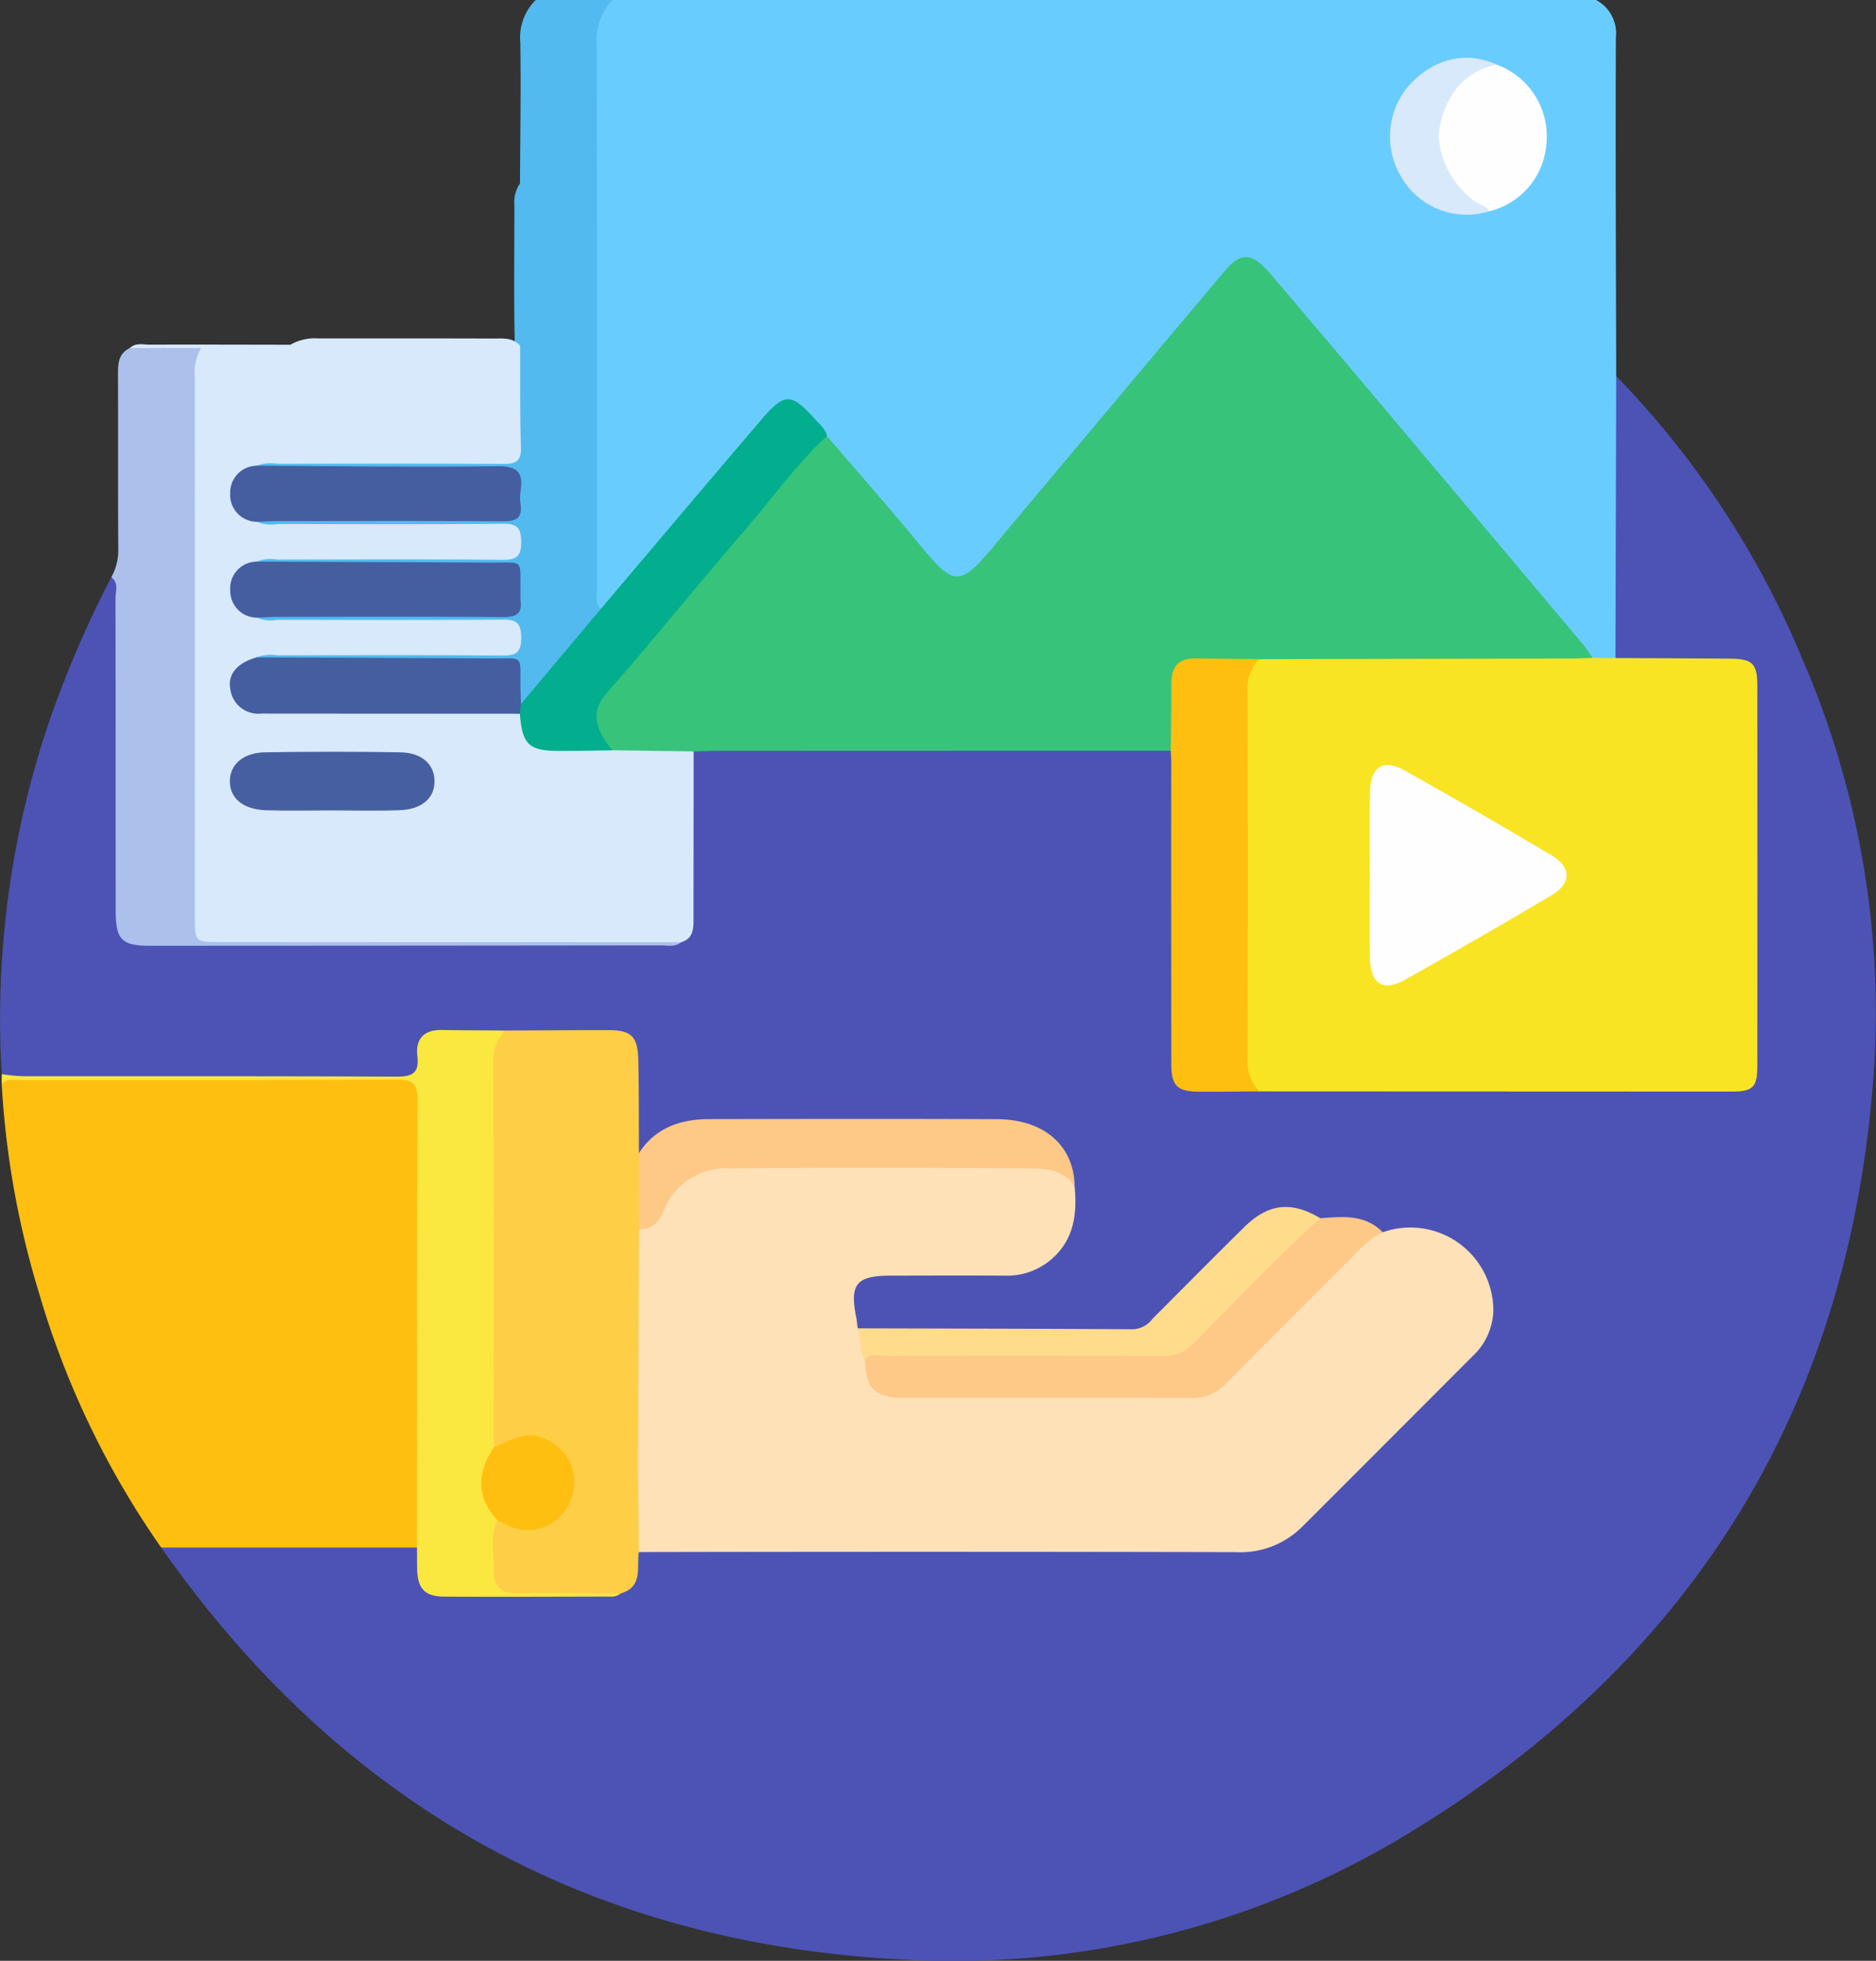 <svg xmlns="http://www.w3.org/2000/svg" width="162.001" height="169.241" viewBox="0 0 162.001 169.241">
  <rect x="0" y="0" width="162.001" height="169.241" fill="#333333" stroke="none"/>
  <g id="Grupo_119340" data-name="Grupo 119340" transform="translate(-529.532 1238.848)">
    <path id="Trazado_167170" data-name="Trazado 167170" d="M739.534-1238.848a3.262,3.262,0,0,1,1.706,3.238c-.044,9.74.007,19.481.028,29.222a4.778,4.778,0,0,1,.453,2.24q0,10.071-.008,20.141a4.414,4.414,0,0,1-.252,1.784c-.445.715-1.135.656-1.829.578-1.859-1.163-2.992-3.027-4.362-4.646q-11.406-13.483-22.789-26.987a21.957,21.957,0,0,0-1.7-2.016c-1.22-1.134-2-1.137-3.043.142-2.925,3.579-5.928,7.092-8.911,10.622-3.977,4.706-7.9,9.46-11.944,14.107-2.015,2.315-3.109,2.312-5.18-.13-2.953-3.482-5.925-6.949-8.8-10.494-2.688-3.637-3.272-3.594-6.185-.13-3.961,4.71-7.863,9.471-11.938,14.085-.422.477-.855,1.545-1.781.489a5.715,5.715,0,0,1-.264-2.285q-.009-22.96,0-45.92c0-1.627,0-3.258,1.851-4.041Z" transform="translate(-72.169)" fill="#69ccfe"/>
    <path id="Trazado_167171" data-name="Trazado 167171" d="M613.661-1238.848a5.109,5.109,0,0,0-1.351,3.882c.048,15.6.027,31.2.041,46.8,0,.629-.246,1.33.312,1.878.2.505-.154.827-.42,1.155q-2.67,3.3-5.486,6.485c-.359.406-.864,1.295-1.4.078-.387-2.906-.387-2.907-3.4-2.908-5.5,0-11,.009-16.508-.009a3.616,3.616,0,0,1-2.534-.472c.364-1.176,1.387-.862,2.173-.868,5.82-.046,11.639-.02,17.459-.025a10.749,10.749,0,0,0,1.643-.069c.557-.087.911-.342.878-.97-.029-.557-.4-.736-.864-.814a9.887,9.887,0,0,0-1.643-.071c-5.765,0-11.53.023-17.294-.026-.84-.007-1.925.358-2.385-.849a3.455,3.455,0,0,1,2.517-.5c5.931-.02,11.861-.005,17.792-.011,1.045,0,1.983-.038,2.015-1.5.038-1.686-.2-2.058-1.923-2.066-5.931-.029-11.861,0-17.792-.019a3.85,3.85,0,0,1-2.541-.446c.282-1.257,1.339-.891,2.1-.9,5.769-.053,11.54-.024,17.309-.029a14.256,14.256,0,0,0,1.647-.044c.586-.069,1.092-.224,1.064-.973-.025-.66-.493-.787-1.008-.855a12.438,12.438,0,0,0-1.646-.051c-5.715,0-11.43.023-17.145-.026-.841-.007-1.926.358-2.388-.849a3.456,3.456,0,0,1,2.518-.5c5.932-.02,11.864-.006,17.8-.011,1.049,0,1.98-.047,2.01-1.5.035-1.683-.207-2.051-1.932-2.06-5.932-.028-11.864,0-17.8-.019a3.764,3.764,0,0,1-2.537-.457c.311-1.225,1.353-.884,2.123-.891,5.494-.051,10.989-.017,16.483-.028,4.041-.008,3.618.262,3.655-3.641.019-2.032-.048-4.065.036-6.1-.095-4.006-.028-8.012-.035-12.017a2.9,2.9,0,0,1,.484-1.876c.019-4.051.09-8.1.028-12.154a4.568,4.568,0,0,1,1.336-3.68Z" transform="translate(-31.253)" fill="#52baee"/>
    <path id="Trazado_167172" data-name="Trazado 167172" d="M669.034-1136.138q.032-12.168.065-24.336a77.861,77.861,0,0,1,16.12,24.532,76.633,76.633,0,0,1,6.163,34.956c-1.851,28.729-15.114,50.83-39.618,65.927a75.649,75.649,0,0,1-44.441,11.251c-27-1.427-48.336-13.369-63.872-35.557a2.416,2.416,0,0,1,1.99-.552q9.116-.034,18.231,0a3.567,3.567,0,0,1,1.758.314c.648.512.592,1.267.626,1.965a1.83,1.83,0,0,0,1.953,1.986c4.885.054,9.772.286,14.651-.064a2.185,2.185,0,0,0,1.548-1.9c.114-.57.068-1.209.594-1.635a5.6,5.6,0,0,1,2.6-.278c16.188-.008,32.377-.041,48.565.03a8.006,8.006,0,0,0,6.159-2.565c4.506-4.6,9.1-9.122,13.648-13.683,2.328-2.334,2.817-4.586,1.539-6.963a6.768,6.768,0,0,0-7.383-3.716,3.522,3.522,0,0,1-.981.1c-1.682-1.073-3.6-1.048-5.486-1.161-2.814-1.434-5.018-.528-7.041,1.649-2.092,2.251-4.357,4.341-6.5,6.551a4.714,4.714,0,0,1-3.651,1.533c-6.92-.039-13.841-.012-20.762-.023a3.086,3.086,0,0,1-2.057-.409,3.092,3.092,0,0,1-.531-1.372c-.455-2.251.6-3.672,2.917-3.755,2.97-.108,5.945-.03,8.918-.034,5.309-.008,7.172-1.857,7.154-7.12a5.351,5.351,0,0,0-4.044-5.034,13.3,13.3,0,0,0-3.76-.436q-10.738.014-21.476,0c-2.679,0-5.317.111-7.288,2.334a.518.518,0,0,1-.738.088,4.385,4.385,0,0,1-.386-2.567c-.031-1.6.041-3.194-.031-4.789-.1-2.138-.583-2.611-2.693-2.64-2.807-.039-5.615.022-8.424-.022q-2.389.049-4.777.038c-1.282-.008-2.145.455-2.205,1.856-.065,1.527-.876,2.059-2.352,2.056-10.763-.021-21.525,0-32.288-.024-.644,0-1.346.068-1.768-.616a79.9,79.9,0,0,1,4.231-30.822,95.818,95.818,0,0,1,5.231-12.075c1.083.558.8,1.6.8,2.476.034,8.036.017,16.071.019,24.106,0,4.666.038,4.671,4.663,4.715,13.649.13,27.3.021,40.949.053a3.869,3.869,0,0,0,2.4-.364c.943-.616.845-1.6.851-2.515.022-3.776,0-7.553.018-11.329a3.082,3.082,0,0,1,.53-2.336,4.386,4.386,0,0,1,2.41-.377q18.227-.012,36.453,0a4.323,4.323,0,0,1,2.408.38c.7.783.538,1.757.54,2.673q.025,11.3.01,22.6,0,.907.027,1.814a1.752,1.752,0,0,0,1.947,1.936c1.7.021,3.409.025,5.113.038,12.985-.048,25.969-.009,38.954-.023,3.474,0,3.48-.009,3.48-3.487q0-14.606,0-29.214c0-.5.013-.991-.014-1.485-.092-1.675-.4-2.022-2.093-2.078-2.474-.081-4.951,0-7.427-.039C670.431-1135.575,669.62-1135.461,669.034-1136.138Z" transform="translate(0 -45.914)" fill="#4c53b5"/>
    <path id="Trazado_167173" data-name="Trazado 167173" d="M565.749-973.708l-22.093,0a74.881,74.881,0,0,1-10.594-22.125,76.044,76.044,0,0,1-3.178-17.913c.285-.73.926-.466,1.427-.466,11.059-.014,22.119.011,33.178-.039,1.34-.006,1.771.547,1.786,1.73.006.44.02.88.02,1.32q0,17.33-.01,34.66C566.284-975.579,566.505-974.543,565.749-973.708Z" transform="translate(-0.206 -131.569)" fill="#febf10"/>
    <path id="Trazado_167174" data-name="Trazado 167174" d="M605.282-1132.678q-.006,7.173-.013,14.345c0,.888.036,1.8-1.081,2.131a3.483,3.483,0,0,1-1.626.136q-19.072.012-38.145.006c-2.468,0-2.714-.235-2.717-2.927q-.026-20.31-.006-40.619c0-1.981-.059-3.964.038-5.943.049-1-.343-1.349-1.327-1.391-1.282-.055-2.657.391-3.817-.546.5-.491,1.139-.3,1.719-.3,4.048-.01,8.1,0,12.143.009a4.248,4.248,0,0,1,2.374-.548c5.059,0,10.117-.009,15.176.01.81,0,1.676-.107,2.3.63.014,2.919-.026,5.84.067,8.757.039,1.226-.454,1.444-1.542,1.438-6.5-.041-13-.024-19.5-.013a3.492,3.492,0,0,0-1.784.168c-2.519,2.289-2.518,2.512.026,4.838a3.078,3.078,0,0,0,1.77.186c6.483.013,12.968.038,19.451-.019,1.224-.01,1.594.328,1.6,1.568.008,1.269-.416,1.556-1.615,1.547-6.484-.054-12.967-.03-19.451-.018a3.332,3.332,0,0,0-1.776.175.61.61,0,0,1-.271.383c-2.045,1.425-2.08,2.472-.13,3.978a.989.989,0,0,1,.417.475,3.146,3.146,0,0,0,1.772.183c6.484.012,12.967.037,19.45-.019,1.217-.01,1.6.313,1.605,1.561.006,1.27-.418,1.556-1.616,1.546-6.483-.054-12.966-.03-19.45-.018a3.332,3.332,0,0,0-1.776.175c-.178.5-.658.724-.984,1.089a1.738,1.738,0,0,0,1.023,3.069,9.823,9.823,0,0,0,1.977.088q9.165,0,18.33.007a4.5,4.5,0,0,1,2.419.339c.558,2.9,2.6,3.249,5.052,2.989,1.032-.109,2.082.037,3.124-.045,1.622-.022,3.243-.031,4.863,0C604.032-1133.246,604.771-1133.318,605.282-1132.678Z" transform="translate(-15.849 -41.314)" fill="#d8e9fb"/>
    <path id="Trazado_167175" data-name="Trazado 167175" d="M554.336-1166.3h6.16a4.072,4.072,0,0,0-.539,2.461q.006,23.282,0,46.564c0,2.228.012,2.238,2.18,2.239q19.9.012,39.8.02c-.528.442-1.161.268-1.749.268q-22.058.027-44.117.032c-2.434,0-2.948-.521-2.95-3.041-.007-8.977,0-17.953-.018-26.93,0-.614.308-1.336-.36-1.838a4.813,4.813,0,0,0,.6-2.521c-.03-5.007-.005-10.014-.022-15.021C553.317-1164.99,553.368-1165.84,554.336-1166.3Z" transform="translate(-13.598 -42.501)" fill="#adc0ec"/>
    <path id="Trazado_167176" data-name="Trazado 167176" d="M565.749-979.532c0-12.884-.016-25.768.04-38.653.006-1.412-.447-1.733-1.783-1.727-10.793.049-21.586.026-32.379.032-.593,0-1.223-.142-1.743.305,0-.271,0-.543.006-.813a17.424,17.424,0,0,0,1.793.176c10.742.011,21.485-.016,32.227.037,1.382.007,2.05-.239,1.87-1.786-.173-1.48.575-2.272,2.125-2.242,1.817.035,3.635.032,5.452.046-.74,3.027-.444,6.11-.455,9.172-.031,7.976-.009,15.953-.012,23.93a17.657,17.657,0,0,1-.078,2.469,4.116,4.116,0,0,1-.458,1.376,4.157,4.157,0,0,0,.2,4.46,1.814,1.814,0,0,1,.349,1.065c-.042,1.206-.042,2.411-.029,3.617.014,1.363.673,1.981,2.04,1.973,2.138-.012,4.277-.022,6.415.011.7.011,1.446-.094,2,.516a1.223,1.223,0,0,1-.918.27c-4.768.006-9.535.034-14.3.005-1.711-.01-2.325-.708-2.35-2.433C565.749-978.326,565.752-978.929,565.749-979.532Z" transform="translate(-0.206 -125.745)" fill="#fae740"/>
    <path id="Trazado_167178" data-name="Trazado 167178" d="M661.73-1142.586l-7.017-.1a3.185,3.185,0,0,1-.8-5.151c3.046-3.606,6.069-7.232,9.132-10.824,2.813-3.3,5.57-6.646,8.392-9.938.477-.557.85-1.33,1.8-1.207,2.751,3.212,5.556,6.378,8.236,9.647,2.663,3.248,3.283,3.3,5.957.108q10.066-12.006,20.152-24c1.4-1.663,2.377-1.616,4,.295q6.47,7.6,12.886,15.239,7.02,8.319,14.026,16.649c.317.377.581.8.869,1.2-.63.734-1.5.6-2.309.6-8.76.011-17.519.031-26.277,0-1.694-.084-3.392-.042-5.087,0-1.733.039-2.128.449-2.206,2.146-.053,1.149.008,2.3-.029,3.449-.021.647.046,1.333-.525,1.827q-19.532,0-39.063.01C663.157-1142.633,662.443-1142.6,661.73-1142.586Z" transform="translate(-72.297 -31.406)" fill="#37c37a"/>
    <path id="Trazado_167179" data-name="Trazado 167179" d="M789.933-1101.639q13.332-.025,26.664-.052c.712,0,1.424-.038,2.136-.058l1.963.014c3.3.017,6.6.024,9.9.053,1.925.017,2.349.428,2.351,2.313q.011,16.42,0,32.84c0,1.851-.373,2.214-2.244,2.214q-20.382,0-40.764-.017c-1.5-.577-1.513-1.867-1.515-3.16q-.011-11.872,0-23.744c0-2.583-.01-5.167.008-7.75C788.437-1100.156,788.676-1101.183,789.933-1101.639Z" transform="translate(-151.663 -80.316)" fill="#f9e424"/>
    <path id="Trazado_167180" data-name="Trazado 167180" d="M664.285-1152.452c-2.592,2.377-4.618,5.25-6.9,7.9-3.324,3.851-6.558,7.779-9.839,11.668-.812.962-1.683,1.875-2.474,2.854-1.106,1.369-.875,2.8.692,4.7-1.528.019-3.056.052-4.584.052-2.636,0-3.206-.547-3.408-3.207a.673.673,0,0,1,.1-.85l6.891-8.2c4.618-5.446,9.22-10.907,13.863-16.333,2.01-2.348,2.572-2.324,4.633-.043C663.652-1153.467,664.169-1153.1,664.285-1152.452Z" transform="translate(-63.346 -48.756)" fill="#02ae8d"/>
    <path id="Trazado_167181" data-name="Trazado 167181" d="M834.028-1225.548a6.58,6.58,0,0,1,4.267,6.831,6.485,6.485,0,0,1-4.951,5.82,6.731,6.731,0,0,1-4.684-5.963,7.541,7.541,0,0,1,3.322-6.435A2.32,2.32,0,0,1,834.028-1225.548Z" transform="translate(-175.224 -7.709)" fill="#fefefe"/>
    <path id="Trazado_167182" data-name="Trazado 167182" d="M828.591-1226.2c-2.584.481-4.321,2.348-4.932,5.3-.451,2.184,1.009,5.2,3.2,6.6.362.232.835.308,1.046.75a6.508,6.508,0,0,1-7.513-2.85,6.757,6.757,0,0,1,.437-7.818C822.97-1226.713,825.842-1227.447,828.591-1226.2Z" transform="translate(-169.787 -7.061)" fill="#d8e9fb"/>
    <path id="Trazado_167183" data-name="Trazado 167183" d="M579.827-1136.951a2.321,2.321,0,0,1-2.3-2.487,2.314,2.314,0,0,1,2.272-2.35c6.928.03,13.856.129,20.782.042,1.747-.022,2.27.526,2.021,2.131a4.04,4.04,0,0,0,0,1.153c.163,1.186-.372,1.475-1.5,1.467-6.435-.046-12.87-.024-19.3-.019C581.143-1137.014,580.485-1136.973,579.827-1136.951Z" transform="translate(-28.117 -56.86)" fill="#445ea0"/>
    <path id="Trazado_167184" data-name="Trazado 167184" d="M579.827-1116.971a2.306,2.306,0,0,1-2.289-2.331,2.307,2.307,0,0,1,2.273-2.505c6.708.027,13.416.043,20.123.089,3.089.021,2.615-.439,2.665,2.741a3.688,3.688,0,0,0,0,.494c.18,1.19-.38,1.469-1.5,1.462-6.435-.044-12.869-.024-19.3-.018C581.143-1117.04,580.485-1117,579.827-1116.971Z" transform="translate(-28.122 -68.566)" fill="#445ea0"/>
    <path id="Trazado_167185" data-name="Trazado 167185" d="M602.59-1097.838q-.048.425-.1.85L581.509-1097c-.441,0-.881-.009-1.322-.005a2.438,2.438,0,0,1-2.7-2.133c-.239-1.273.632-2.259,2.272-2.715q10.158.041,20.315.087c2.831.016,2.433-.333,2.474,2.445C602.556-1098.828,602.576-1098.333,602.59-1097.838Z" transform="translate(-28.07 -80.254)" fill="#445ea0"/>
    <path id="Trazado_167186" data-name="Trazado 167186" d="M726.236-990.631a7.165,7.165,0,0,1,9.552,6.817A5.571,5.571,0,0,1,734.062-980q-7.408,7.427-14.832,14.839a7.559,7.559,0,0,1-5.685,2.14q-25.772-.057-51.545-.006a2.676,2.676,0,0,1-.506-2.022q-.026-11.948,0-23.9a4.148,4.148,0,0,1,.277-1.776,15.876,15.876,0,0,0,2.708-3.267,5.96,5.96,0,0,1,5.249-2.631q13.115-.161,26.232.011c1.469.02,3.2.059,3.675,2.069.226,2.4-.084,4.618-2.061,6.287a5.845,5.845,0,0,1-3.95,1.371c-3.3-.019-6.59-.006-9.886,0-2.944,0-3.542.725-2.973,3.57.065.322.089.652.132.978.849.734.651,1.831.959,2.754.518,2.323,1,2.765,3.333,2.771,8.032.022,16.064-.008,24.1.024a4.62,4.62,0,0,0,3.495-1.526q5.455-5.514,10.97-10.968C724.433-989.96,725.055-990.833,726.236-990.631Z" transform="translate(-77.3 -141.857)" fill="#fee1b7"/>
    <path id="Trazado_167187" data-name="Trazado 167187" d="M644.914-1006.984c-.029,6.54-.068,13.08-.082,19.62-.006,2.747.042,5.494.065,8.241-.212,1.33.381,3.016-1.579,3.574-2.972-.012-5.946-.082-8.917-.013-1.455.033-2.082-.656-2.016-1.952.074-1.451-.427-2.952.309-4.355.576-.251,1.058.111,1.573.245a3.661,3.661,0,0,0,4.013-1.516,3.547,3.547,0,0,0-.259-4.269,3.455,3.455,0,0,0-4.159-.965c-.481.186-.921.675-1.5.242,0-11.063.016-22.127-.025-33.19a3.6,3.6,0,0,1,1.015-2.816c2.97-.012,5.94-.034,8.909-.034,1.96,0,2.538.53,2.586,2.537.064,2.693.041,5.389.056,8.083A9.652,9.652,0,0,1,644.914-1006.984Z" transform="translate(-60.196 -125.763)" fill="#fece47"/>
    <path id="Trazado_167188" data-name="Trazado 167188" d="M781.278-1101.576a3.556,3.556,0,0,0-1.011,2.814q.062,15.755,0,31.511a3.855,3.855,0,0,0,1.015,2.982c-1.759.01-3.518.042-5.276.025-1.813-.017-2.318-.532-2.32-2.387q-.014-13.026-.006-26.052c0-.329-.024-.658-.037-.988.016-1.918.051-3.836.041-5.753-.008-1.481.631-2.253,2.169-2.216C777.662-1101.6,779.47-1101.6,781.278-1101.576Z" transform="translate(-143.008 -80.38)" fill="#febf10"/>
    <path id="Trazado_167189" data-name="Trazado 167189" d="M754.576-983.9a7.285,7.285,0,0,0-2.088,1.58c-3.8,3.82-7.631,7.61-11.415,11.446a3.975,3.975,0,0,1-3.063,1.277c-8.247-.038-16.5-.018-24.743-.02-2.568,0-3.329-.743-3.409-3.3.346-1.119,1.314-.773,2.04-.779,5.5-.042,11-.021,16.5-.022,2.256,0,4.512-.036,6.766.014a3.932,3.932,0,0,0,3.072-1.291c2.814-2.864,5.665-5.692,8.512-8.525a4.507,4.507,0,0,1,2.442-1.588C751.11-985.249,753.044-985.468,754.576-983.9Z" transform="translate(-105.64 -148.591)" fill="#fec887"/>
    <path id="Trazado_167190" data-name="Trazado 167190" d="M662.753-996.142q-.007-3.285-.014-6.569c1.429-2.2,3.587-2.933,6.066-2.938,8.291-.014,16.581-.033,24.872.006,4.1.019,6.668,2.321,6.692,5.85-.85-1.448-2.341-1.595-3.736-1.6-8.691-.054-17.384-.07-26.075,0a5.707,5.707,0,0,0-5.638,3.547C664.525-996.933,663.979-996.071,662.753-996.142Z" transform="translate(-78.036 -136.605)" fill="#fec886"/>
    <path id="Trazado_167191" data-name="Trazado 167191" d="M748.312-986.34c-3.856,3.444-7.371,7.235-11.037,10.871a3.186,3.186,0,0,1-2.468,1.008q-11.975-.053-23.95-.008c-.63,0-1.334-.248-1.88.32-.531-.822-.291-1.822-.622-2.69,7.929.021,15.858.031,23.786.079a2.219,2.219,0,0,0,1.665-.894c2.646-2.65,5.276-5.315,7.948-7.938C743.835-987.634,745.826-987.833,748.312-986.34Z" transform="translate(-104.759 -147.355)" fill="#fedc8c"/>
    <path id="Trazado_167192" data-name="Trazado 167192" d="M586.185-1077.122c-1.867,0-3.735.05-5.6-.013-1.966-.066-3.1-1.005-3.129-2.455s1.111-2.512,3.028-2.545q5.846-.1,11.695,0c1.848.032,2.917,1.024,2.95,2.445.034,1.481-1.074,2.483-3.015,2.552C590.14-1077.067,588.161-1077.122,586.185-1077.122Z" transform="translate(-28.074 -91.778)" fill="#455fa0"/>
    <path id="Trazado_167193" data-name="Trazado 167193" d="M630.939-938.636c1.471-.712,2.924-1.552,4.627-.664a4.011,4.011,0,0,1,1.93,5.409A3.952,3.952,0,0,1,632.007-932c-.249-.112-.488-.249-.732-.374C629.409-934.366,629.5-936.465,630.939-938.636Z" transform="translate(-58.777 -175.259)" fill="#febf10"/>
    <path id="Trazado_167194" data-name="Trazado 167194" d="M815.134-1070c0-2.368-.034-4.736.01-7.1.04-2.164,1.133-2.889,2.968-1.863q6.409,3.583,12.719,7.343c1.72,1.023,1.719,2.413-.007,3.438q-6.313,3.749-12.727,7.328c-1.838,1.022-2.918.291-2.954-1.875C815.1-1065.151,815.134-1067.574,815.134-1070Z" transform="translate(-167.306 -93.396)" fill="#fefefe"/>
  </g>
</svg>
